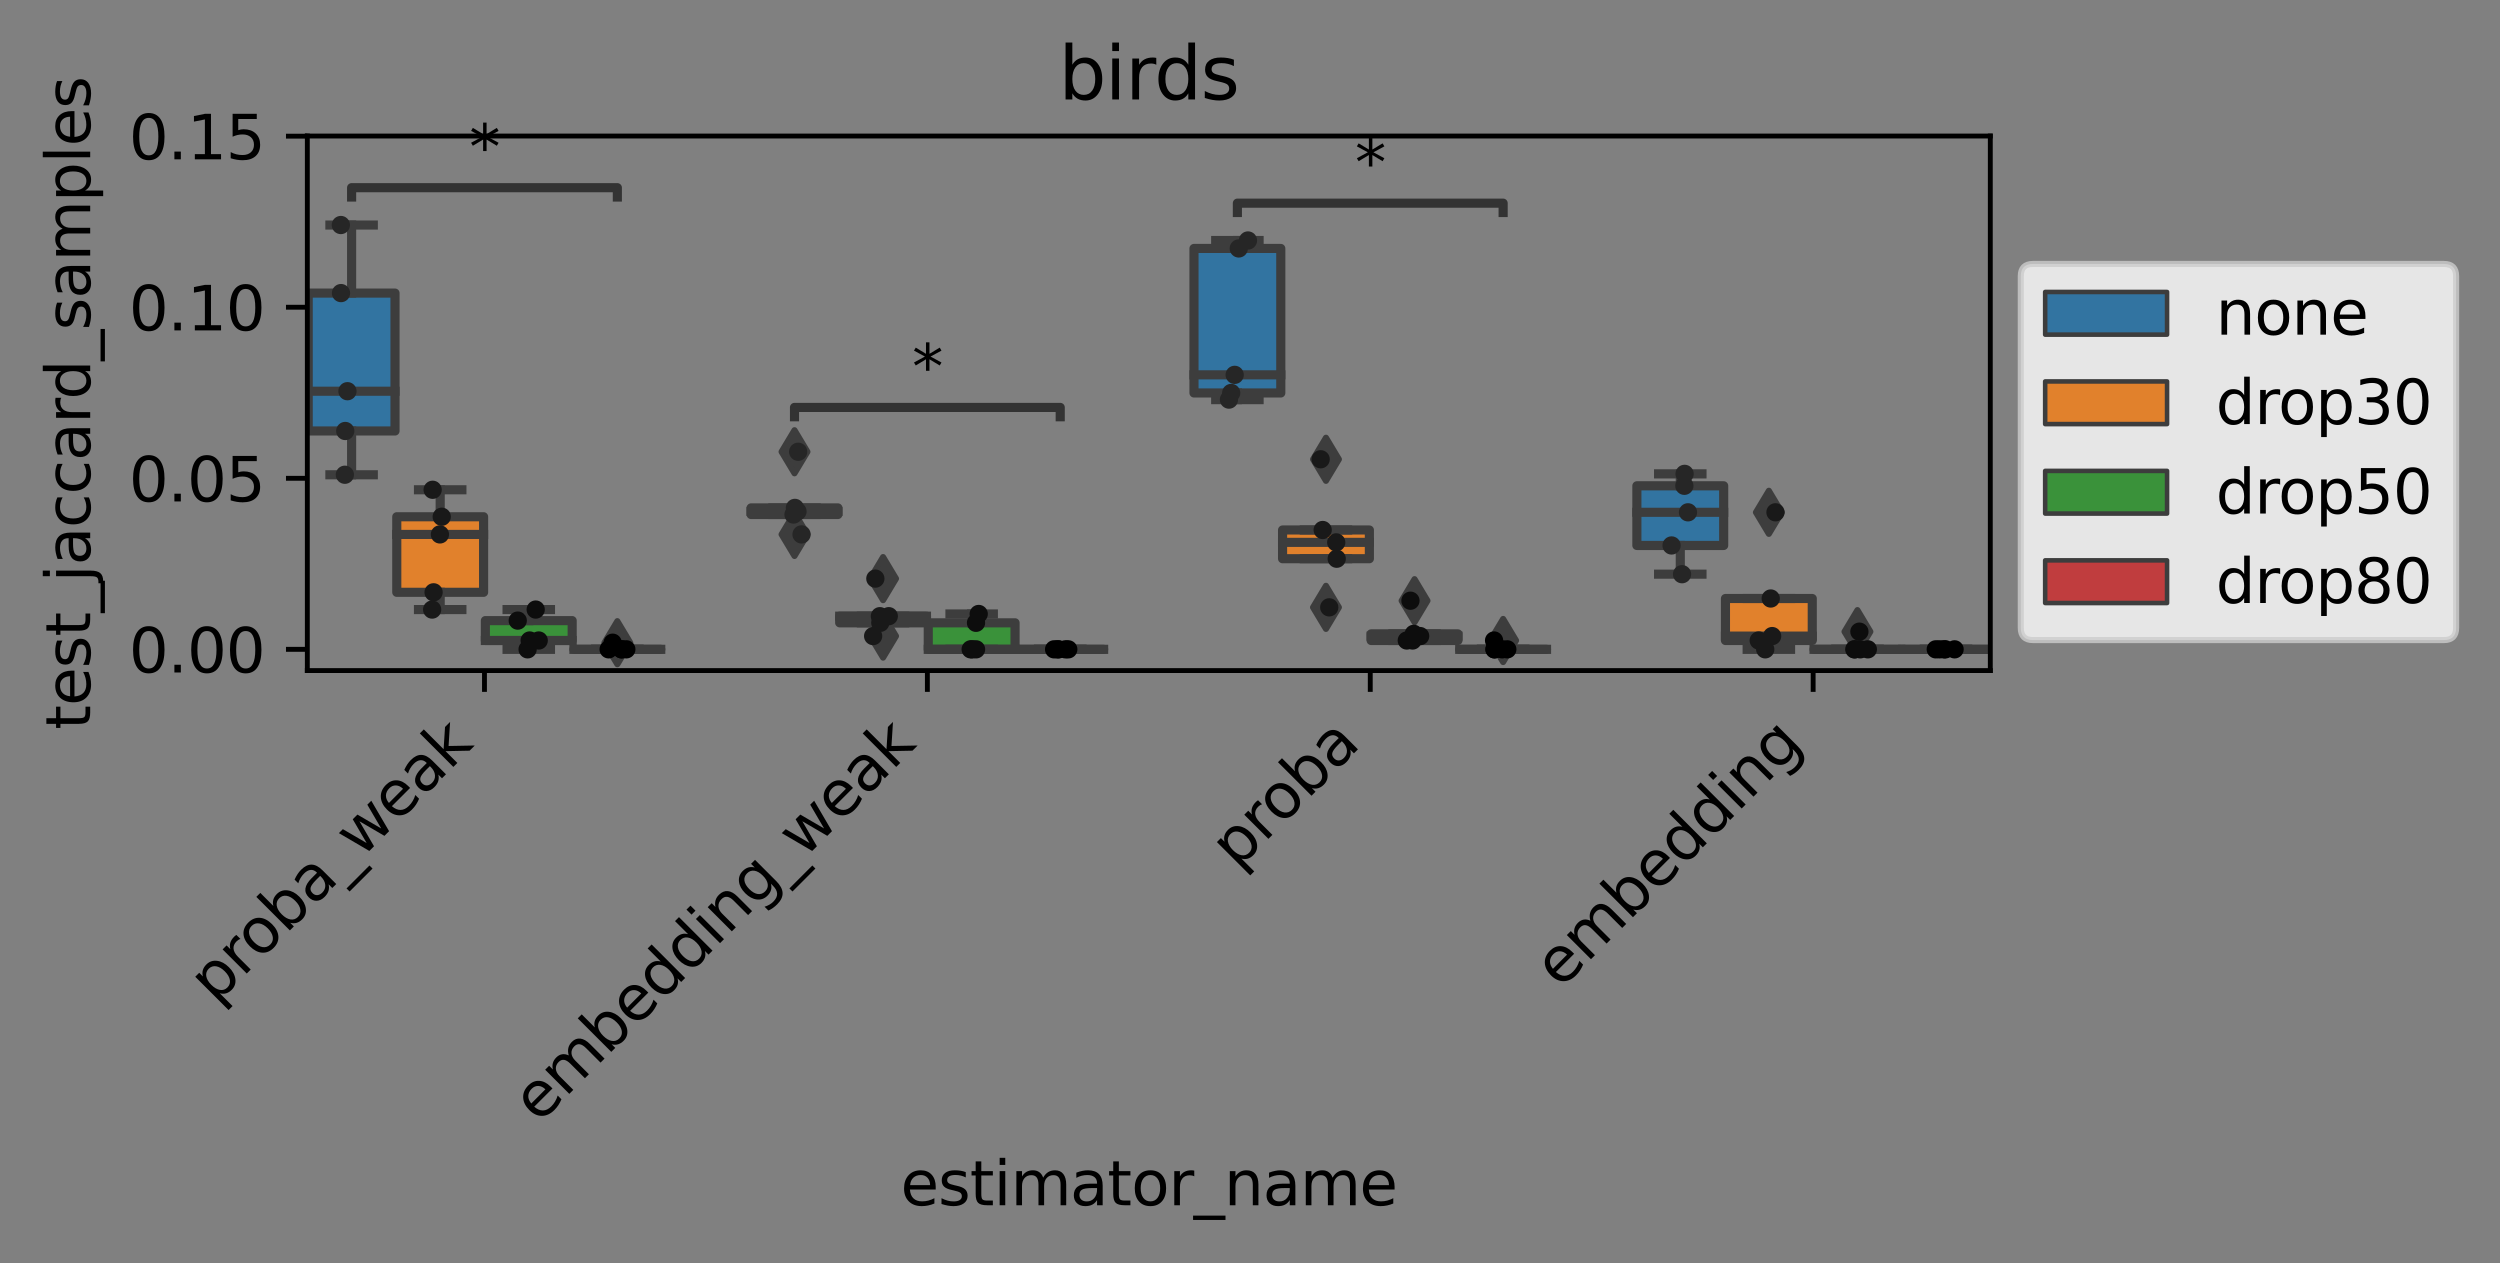 <?xml version="1.0" encoding="utf-8" standalone="no"?>
<!DOCTYPE svg PUBLIC "-//W3C//DTD SVG 1.1//EN"
  "http://www.w3.org/Graphics/SVG/1.1/DTD/svg11.dtd">
<svg xmlns:xlink="http://www.w3.org/1999/xlink" width="410.177pt" height="207.303pt" viewBox="0 0 410.177 207.303" xmlns="http://www.w3.org/2000/svg" version="1.1">
 <rect x="0" y="0" width="410.177" height="207.303" fill="#808080" stroke="none"/>
 <defs>
  <style type="text/css">*{stroke-linejoin: round; stroke-linecap: butt}</style>
 </defs>
 <g id="figure_1">
  <g id="patch_1">
   <path d="M 0 207.303 
L 410.177 207.303 
L 410.177 0 
L 0 0 
L 0 207.303 
z
" style="fill: none"/>
  </g>
  <g id="axes_1">
   <g id="patch_2">
    <path d="M 50.422 110.018 
L 326.551 110.018 
L 326.551 22.318 
L 50.422 22.318 
L 50.422 110.018 
z
" style="fill: none"/>
   </g>
   <g id="patch_3">
    <path d="M 50.567 70.713 
L 64.81 70.713 
L 64.81 48.087 
L 50.567 48.087 
L 50.567 70.713 
z
" clip-path="url(#pb8615bdf28)" style="fill: #3274a1; stroke: #3d3d3d; stroke-width: 1.5; stroke-linejoin: miter"/>
   </g>
   <g id="patch_4">
    <path d="M 65.1 97.182 
L 79.343 97.182 
L 79.343 84.782 
L 65.1 84.782 
L 65.1 97.182 
z
" clip-path="url(#pb8615bdf28)" style="fill: #e1812c; stroke: #3d3d3d; stroke-width: 1.5; stroke-linejoin: miter"/>
   </g>
   <g id="patch_5">
    <path d="M 79.633 105.087 
L 93.876 105.087 
L 93.876 101.823 
L 79.633 101.823 
L 79.633 105.087 
z
" clip-path="url(#pb8615bdf28)" style="fill: #3a923a; stroke: #3d3d3d; stroke-width: 1.5; stroke-linejoin: miter"/>
   </g>
   <g id="patch_6">
    <path d="M 94.166 106.537 
L 108.409 106.537 
L 108.409 106.537 
L 94.166 106.537 
L 94.166 106.537 
z
" clip-path="url(#pb8615bdf28)" style="fill: #c03d3e; stroke: #3d3d3d; stroke-width: 1.5; stroke-linejoin: miter"/>
   </g>
   <g id="patch_7">
    <path d="M 123.233 84.419 
L 137.475 84.419 
L 137.475 83.331 
L 123.233 83.331 
L 123.233 84.419 
z
" clip-path="url(#pb8615bdf28)" style="fill: #3274a1; stroke: #3d3d3d; stroke-width: 1.5; stroke-linejoin: miter"/>
   </g>
   <g id="patch_8">
    <path d="M 137.766 102.186 
L 152.008 102.186 
L 152.008 101.098 
L 137.766 101.098 
L 137.766 102.186 
z
" clip-path="url(#pb8615bdf28)" style="fill: #e1812c; stroke: #3d3d3d; stroke-width: 1.5; stroke-linejoin: miter"/>
   </g>
   <g id="patch_9">
    <path d="M 152.299 106.537 
L 166.541 106.537 
L 166.541 102.186 
L 152.299 102.186 
L 152.299 106.537 
z
" clip-path="url(#pb8615bdf28)" style="fill: #3a923a; stroke: #3d3d3d; stroke-width: 1.5; stroke-linejoin: miter"/>
   </g>
   <g id="patch_10">
    <path d="M 166.832 106.537 
L 181.074 106.537 
L 181.074 106.537 
L 166.832 106.537 
L 166.832 106.537 
z
" clip-path="url(#pb8615bdf28)" style="fill: #c03d3e; stroke: #3d3d3d; stroke-width: 1.5; stroke-linejoin: miter"/>
   </g>
   <g id="patch_11">
    <path d="M 195.898 64.476 
L 210.141 64.476 
L 210.141 40.763 
L 195.898 40.763 
L 195.898 64.476 
z
" clip-path="url(#pb8615bdf28)" style="fill: #3274a1; stroke: #3d3d3d; stroke-width: 1.5; stroke-linejoin: miter"/>
   </g>
   <g id="patch_12">
    <path d="M 210.431 91.671 
L 224.674 91.671 
L 224.674 86.957 
L 210.431 86.957 
L 210.431 91.671 
z
" clip-path="url(#pb8615bdf28)" style="fill: #e1812c; stroke: #3d3d3d; stroke-width: 1.5; stroke-linejoin: miter"/>
   </g>
   <g id="patch_13">
    <path d="M 224.964 105.087 
L 239.207 105.087 
L 239.207 103.999 
L 224.964 103.999 
L 224.964 105.087 
z
" clip-path="url(#pb8615bdf28)" style="fill: #3a923a; stroke: #3d3d3d; stroke-width: 1.5; stroke-linejoin: miter"/>
   </g>
   <g id="patch_14">
    <path d="M 239.497 106.537 
L 253.74 106.537 
L 253.74 106.537 
L 239.497 106.537 
L 239.497 106.537 
z
" clip-path="url(#pb8615bdf28)" style="fill: #c03d3e; stroke: #3d3d3d; stroke-width: 1.5; stroke-linejoin: miter"/>
   </g>
   <g id="patch_15">
    <path d="M 268.564 89.495 
L 282.806 89.495 
L 282.806 79.705 
L 268.564 79.705 
L 268.564 89.495 
z
" clip-path="url(#pb8615bdf28)" style="fill: #3274a1; stroke: #3d3d3d; stroke-width: 1.5; stroke-linejoin: miter"/>
   </g>
   <g id="patch_16">
    <path d="M 283.097 105.087 
L 297.339 105.087 
L 297.339 98.198 
L 283.097 98.198 
L 283.097 105.087 
z
" clip-path="url(#pb8615bdf28)" style="fill: #e1812c; stroke: #3d3d3d; stroke-width: 1.5; stroke-linejoin: miter"/>
   </g>
   <g id="patch_17">
    <path d="M 297.63 106.537 
L 311.872 106.537 
L 311.872 106.537 
L 297.63 106.537 
L 297.63 106.537 
z
" clip-path="url(#pb8615bdf28)" style="fill: #3a923a; stroke: #3d3d3d; stroke-width: 1.5; stroke-linejoin: miter"/>
   </g>
   <g id="patch_18">
    <path d="M 312.163 106.537 
L 326.405 106.537 
L 326.405 106.537 
L 312.163 106.537 
L 312.163 106.537 
z
" clip-path="url(#pb8615bdf28)" style="fill: #c03d3e; stroke: #3d3d3d; stroke-width: 1.5; stroke-linejoin: miter"/>
   </g>
   <g id="patch_19">
    <path d="M 79.488 106.537 
L 79.488 106.537 
L 79.488 106.537 
L 79.488 106.537 
z
" clip-path="url(#pb8615bdf28)" style="fill: #3274a1; stroke: #3d3d3d; stroke-width: 0.75; stroke-linejoin: miter"/>
   </g>
   <g id="patch_20">
    <path d="M 79.488 106.537 
L 79.488 106.537 
L 79.488 106.537 
L 79.488 106.537 
z
" clip-path="url(#pb8615bdf28)" style="fill: #e1812c; stroke: #3d3d3d; stroke-width: 0.75; stroke-linejoin: miter"/>
   </g>
   <g id="patch_21">
    <path d="M 79.488 106.537 
L 79.488 106.537 
L 79.488 106.537 
L 79.488 106.537 
z
" clip-path="url(#pb8615bdf28)" style="fill: #3a923a; stroke: #3d3d3d; stroke-width: 0.75; stroke-linejoin: miter"/>
   </g>
   <g id="patch_22">
    <path d="M 79.488 106.537 
L 79.488 106.537 
L 79.488 106.537 
L 79.488 106.537 
z
" clip-path="url(#pb8615bdf28)" style="fill: #c03d3e; stroke: #3d3d3d; stroke-width: 0.75; stroke-linejoin: miter"/>
   </g>
   <g id="matplotlib.axis_1">
    <g id="xtick_1">
     <g id="line2d_1">
      <defs>
       <path id="m00f3df1791" d="M 0 0 
L 0 3.5 
" style="stroke: #000000; stroke-width: 0.8"/>
      </defs>
      <g>
       <use xlink:href="#m00f3df1791" x="79.488" y="110.018" style="stroke: #000000; stroke-width: 0.8"/>
      </g>
     </g>
     <g id="text_1">
      <!-- proba_weak -->
      <g transform="translate(35.338 164.874) rotate(-45) scale(0.1 -0.1)">
       <defs>
        <path id="DejaVuSans-70" d="M 1159 525 
L 1159 -1331 
L 581 -1331 
L 581 3500 
L 1159 3500 
L 1159 2969 
Q 1341 3281 1617 3432 
Q 1894 3584 2278 3584 
Q 2916 3584 3314 3078 
Q 3713 2572 3713 1747 
Q 3713 922 3314 415 
Q 2916 -91 2278 -91 
Q 1894 -91 1617 61 
Q 1341 213 1159 525 
z
M 3116 1747 
Q 3116 2381 2855 2742 
Q 2594 3103 2138 3103 
Q 1681 3103 1420 2742 
Q 1159 2381 1159 1747 
Q 1159 1113 1420 752 
Q 1681 391 2138 391 
Q 2594 391 2855 752 
Q 3116 1113 3116 1747 
z
" transform="scale(0.016)"/>
        <path id="DejaVuSans-72" d="M 2631 2963 
Q 2534 3019 2420 3045 
Q 2306 3072 2169 3072 
Q 1681 3072 1420 2755 
Q 1159 2438 1159 1844 
L 1159 0 
L 581 0 
L 581 3500 
L 1159 3500 
L 1159 2956 
Q 1341 3275 1631 3429 
Q 1922 3584 2338 3584 
Q 2397 3584 2469 3576 
Q 2541 3569 2628 3553 
L 2631 2963 
z
" transform="scale(0.016)"/>
        <path id="DejaVuSans-6f" d="M 1959 3097 
Q 1497 3097 1228 2736 
Q 959 2375 959 1747 
Q 959 1119 1226 758 
Q 1494 397 1959 397 
Q 2419 397 2687 759 
Q 2956 1122 2956 1747 
Q 2956 2369 2687 2733 
Q 2419 3097 1959 3097 
z
M 1959 3584 
Q 2709 3584 3137 3096 
Q 3566 2609 3566 1747 
Q 3566 888 3137 398 
Q 2709 -91 1959 -91 
Q 1206 -91 779 398 
Q 353 888 353 1747 
Q 353 2609 779 3096 
Q 1206 3584 1959 3584 
z
" transform="scale(0.016)"/>
        <path id="DejaVuSans-62" d="M 3116 1747 
Q 3116 2381 2855 2742 
Q 2594 3103 2138 3103 
Q 1681 3103 1420 2742 
Q 1159 2381 1159 1747 
Q 1159 1113 1420 752 
Q 1681 391 2138 391 
Q 2594 391 2855 752 
Q 3116 1113 3116 1747 
z
M 1159 2969 
Q 1341 3281 1617 3432 
Q 1894 3584 2278 3584 
Q 2916 3584 3314 3078 
Q 3713 2572 3713 1747 
Q 3713 922 3314 415 
Q 2916 -91 2278 -91 
Q 1894 -91 1617 61 
Q 1341 213 1159 525 
L 1159 0 
L 581 0 
L 581 4863 
L 1159 4863 
L 1159 2969 
z
" transform="scale(0.016)"/>
        <path id="DejaVuSans-61" d="M 2194 1759 
Q 1497 1759 1228 1600 
Q 959 1441 959 1056 
Q 959 750 1161 570 
Q 1363 391 1709 391 
Q 2188 391 2477 730 
Q 2766 1069 2766 1631 
L 2766 1759 
L 2194 1759 
z
M 3341 1997 
L 3341 0 
L 2766 0 
L 2766 531 
Q 2569 213 2275 61 
Q 1981 -91 1556 -91 
Q 1019 -91 701 211 
Q 384 513 384 1019 
Q 384 1609 779 1909 
Q 1175 2209 1959 2209 
L 2766 2209 
L 2766 2266 
Q 2766 2663 2505 2880 
Q 2244 3097 1772 3097 
Q 1472 3097 1187 3025 
Q 903 2953 641 2809 
L 641 3341 
Q 956 3463 1253 3523 
Q 1550 3584 1831 3584 
Q 2591 3584 2966 3190 
Q 3341 2797 3341 1997 
z
" transform="scale(0.016)"/>
        <path id="DejaVuSans-5f" d="M 3263 -1063 
L 3263 -1509 
L -63 -1509 
L -63 -1063 
L 3263 -1063 
z
" transform="scale(0.016)"/>
        <path id="DejaVuSans-77" d="M 269 3500 
L 844 3500 
L 1563 769 
L 2278 3500 
L 2956 3500 
L 3675 769 
L 4391 3500 
L 4966 3500 
L 4050 0 
L 3372 0 
L 2619 2869 
L 1863 0 
L 1184 0 
L 269 3500 
z
" transform="scale(0.016)"/>
        <path id="DejaVuSans-65" d="M 3597 1894 
L 3597 1613 
L 953 1613 
Q 991 1019 1311 708 
Q 1631 397 2203 397 
Q 2534 397 2845 478 
Q 3156 559 3463 722 
L 3463 178 
Q 3153 47 2828 -22 
Q 2503 -91 2169 -91 
Q 1331 -91 842 396 
Q 353 884 353 1716 
Q 353 2575 817 3079 
Q 1281 3584 2069 3584 
Q 2775 3584 3186 3129 
Q 3597 2675 3597 1894 
z
M 3022 2063 
Q 3016 2534 2758 2815 
Q 2500 3097 2075 3097 
Q 1594 3097 1305 2825 
Q 1016 2553 972 2059 
L 3022 2063 
z
" transform="scale(0.016)"/>
        <path id="DejaVuSans-6b" d="M 581 4863 
L 1159 4863 
L 1159 1991 
L 2875 3500 
L 3609 3500 
L 1753 1863 
L 3688 0 
L 2938 0 
L 1159 1709 
L 1159 0 
L 581 0 
L 581 4863 
z
" transform="scale(0.016)"/>
       </defs>
       <use xlink:href="#DejaVuSans-70"/>
       <use xlink:href="#DejaVuSans-72" x="63.477"/>
       <use xlink:href="#DejaVuSans-6f" x="102.34"/>
       <use xlink:href="#DejaVuSans-62" x="163.521"/>
       <use xlink:href="#DejaVuSans-61" x="226.998"/>
       <use xlink:href="#DejaVuSans-5f" x="288.277"/>
       <use xlink:href="#DejaVuSans-77" x="338.277"/>
       <use xlink:href="#DejaVuSans-65" x="420.064"/>
       <use xlink:href="#DejaVuSans-61" x="481.588"/>
       <use xlink:href="#DejaVuSans-6b" x="542.867"/>
      </g>
     </g>
    </g>
    <g id="xtick_2">
     <g id="line2d_2">
      <g>
       <use xlink:href="#m00f3df1791" x="152.154" y="110.018" style="stroke: #000000; stroke-width: 0.8"/>
      </g>
     </g>
     <g id="text_2">
      <!-- embedding_weak -->
      <g transform="translate(88.398 184.479) rotate(-45) scale(0.1 -0.1)">
       <defs>
        <path id="DejaVuSans-6d" d="M 3328 2828 
Q 3544 3216 3844 3400 
Q 4144 3584 4550 3584 
Q 5097 3584 5394 3201 
Q 5691 2819 5691 2113 
L 5691 0 
L 5113 0 
L 5113 2094 
Q 5113 2597 4934 2840 
Q 4756 3084 4391 3084 
Q 3944 3084 3684 2787 
Q 3425 2491 3425 1978 
L 3425 0 
L 2847 0 
L 2847 2094 
Q 2847 2600 2669 2842 
Q 2491 3084 2119 3084 
Q 1678 3084 1418 2786 
Q 1159 2488 1159 1978 
L 1159 0 
L 581 0 
L 581 3500 
L 1159 3500 
L 1159 2956 
Q 1356 3278 1631 3431 
Q 1906 3584 2284 3584 
Q 2666 3584 2933 3390 
Q 3200 3197 3328 2828 
z
" transform="scale(0.016)"/>
        <path id="DejaVuSans-64" d="M 2906 2969 
L 2906 4863 
L 3481 4863 
L 3481 0 
L 2906 0 
L 2906 525 
Q 2725 213 2448 61 
Q 2172 -91 1784 -91 
Q 1150 -91 751 415 
Q 353 922 353 1747 
Q 353 2572 751 3078 
Q 1150 3584 1784 3584 
Q 2172 3584 2448 3432 
Q 2725 3281 2906 2969 
z
M 947 1747 
Q 947 1113 1208 752 
Q 1469 391 1925 391 
Q 2381 391 2643 752 
Q 2906 1113 2906 1747 
Q 2906 2381 2643 2742 
Q 2381 3103 1925 3103 
Q 1469 3103 1208 2742 
Q 947 2381 947 1747 
z
" transform="scale(0.016)"/>
        <path id="DejaVuSans-69" d="M 603 3500 
L 1178 3500 
L 1178 0 
L 603 0 
L 603 3500 
z
M 603 4863 
L 1178 4863 
L 1178 4134 
L 603 4134 
L 603 4863 
z
" transform="scale(0.016)"/>
        <path id="DejaVuSans-6e" d="M 3513 2113 
L 3513 0 
L 2938 0 
L 2938 2094 
Q 2938 2591 2744 2837 
Q 2550 3084 2163 3084 
Q 1697 3084 1428 2787 
Q 1159 2491 1159 1978 
L 1159 0 
L 581 0 
L 581 3500 
L 1159 3500 
L 1159 2956 
Q 1366 3272 1645 3428 
Q 1925 3584 2291 3584 
Q 2894 3584 3203 3211 
Q 3513 2838 3513 2113 
z
" transform="scale(0.016)"/>
        <path id="DejaVuSans-67" d="M 2906 1791 
Q 2906 2416 2648 2759 
Q 2391 3103 1925 3103 
Q 1463 3103 1205 2759 
Q 947 2416 947 1791 
Q 947 1169 1205 825 
Q 1463 481 1925 481 
Q 2391 481 2648 825 
Q 2906 1169 2906 1791 
z
M 3481 434 
Q 3481 -459 3084 -895 
Q 2688 -1331 1869 -1331 
Q 1566 -1331 1297 -1286 
Q 1028 -1241 775 -1147 
L 775 -588 
Q 1028 -725 1275 -790 
Q 1522 -856 1778 -856 
Q 2344 -856 2625 -561 
Q 2906 -266 2906 331 
L 2906 616 
Q 2728 306 2450 153 
Q 2172 0 1784 0 
Q 1141 0 747 490 
Q 353 981 353 1791 
Q 353 2603 747 3093 
Q 1141 3584 1784 3584 
Q 2172 3584 2450 3431 
Q 2728 3278 2906 2969 
L 2906 3500 
L 3481 3500 
L 3481 434 
z
" transform="scale(0.016)"/>
       </defs>
       <use xlink:href="#DejaVuSans-65"/>
       <use xlink:href="#DejaVuSans-6d" x="61.523"/>
       <use xlink:href="#DejaVuSans-62" x="158.936"/>
       <use xlink:href="#DejaVuSans-65" x="222.412"/>
       <use xlink:href="#DejaVuSans-64" x="283.936"/>
       <use xlink:href="#DejaVuSans-64" x="347.412"/>
       <use xlink:href="#DejaVuSans-69" x="410.889"/>
       <use xlink:href="#DejaVuSans-6e" x="438.672"/>
       <use xlink:href="#DejaVuSans-67" x="502.051"/>
       <use xlink:href="#DejaVuSans-5f" x="565.527"/>
       <use xlink:href="#DejaVuSans-77" x="615.527"/>
       <use xlink:href="#DejaVuSans-65" x="697.314"/>
       <use xlink:href="#DejaVuSans-61" x="758.838"/>
       <use xlink:href="#DejaVuSans-6b" x="820.117"/>
      </g>
     </g>
    </g>
    <g id="xtick_3">
     <g id="line2d_3">
      <g>
       <use xlink:href="#m00f3df1791" x="224.819" y="110.018" style="stroke: #000000; stroke-width: 0.8"/>
      </g>
     </g>
     <g id="text_3">
      <!-- proba -->
      <g transform="translate(202.963 142.777) rotate(-45) scale(0.1 -0.1)">
       <use xlink:href="#DejaVuSans-70"/>
       <use xlink:href="#DejaVuSans-72" x="63.477"/>
       <use xlink:href="#DejaVuSans-6f" x="102.34"/>
       <use xlink:href="#DejaVuSans-62" x="163.521"/>
       <use xlink:href="#DejaVuSans-61" x="226.998"/>
      </g>
     </g>
    </g>
    <g id="xtick_4">
     <g id="line2d_4">
      <g>
       <use xlink:href="#m00f3df1791" x="297.484" y="110.018" style="stroke: #000000; stroke-width: 0.8"/>
      </g>
     </g>
     <g id="text_4">
      <!-- embedding -->
      <g transform="translate(256.023 162.382) rotate(-45) scale(0.1 -0.1)">
       <use xlink:href="#DejaVuSans-65"/>
       <use xlink:href="#DejaVuSans-6d" x="61.523"/>
       <use xlink:href="#DejaVuSans-62" x="158.936"/>
       <use xlink:href="#DejaVuSans-65" x="222.412"/>
       <use xlink:href="#DejaVuSans-64" x="283.936"/>
       <use xlink:href="#DejaVuSans-64" x="347.412"/>
       <use xlink:href="#DejaVuSans-69" x="410.889"/>
       <use xlink:href="#DejaVuSans-6e" x="438.672"/>
       <use xlink:href="#DejaVuSans-67" x="502.051"/>
      </g>
     </g>
    </g>
    <g id="text_5">
     <!-- estimator_name -->
     <g transform="translate(147.767 197.745) scale(0.1 -0.1)">
      <defs>
       <path id="DejaVuSans-73" d="M 2834 3397 
L 2834 2853 
Q 2591 2978 2328 3040 
Q 2066 3103 1784 3103 
Q 1356 3103 1142 2972 
Q 928 2841 928 2578 
Q 928 2378 1081 2264 
Q 1234 2150 1697 2047 
L 1894 2003 
Q 2506 1872 2764 1633 
Q 3022 1394 3022 966 
Q 3022 478 2636 193 
Q 2250 -91 1575 -91 
Q 1294 -91 989 -36 
Q 684 19 347 128 
L 347 722 
Q 666 556 975 473 
Q 1284 391 1588 391 
Q 1994 391 2212 530 
Q 2431 669 2431 922 
Q 2431 1156 2273 1281 
Q 2116 1406 1581 1522 
L 1381 1569 
Q 847 1681 609 1914 
Q 372 2147 372 2553 
Q 372 3047 722 3315 
Q 1072 3584 1716 3584 
Q 2034 3584 2315 3537 
Q 2597 3491 2834 3397 
z
" transform="scale(0.016)"/>
       <path id="DejaVuSans-74" d="M 1172 4494 
L 1172 3500 
L 2356 3500 
L 2356 3053 
L 1172 3053 
L 1172 1153 
Q 1172 725 1289 603 
Q 1406 481 1766 481 
L 2356 481 
L 2356 0 
L 1766 0 
Q 1100 0 847 248 
Q 594 497 594 1153 
L 594 3053 
L 172 3053 
L 172 3500 
L 594 3500 
L 594 4494 
L 1172 4494 
z
" transform="scale(0.016)"/>
      </defs>
      <use xlink:href="#DejaVuSans-65"/>
      <use xlink:href="#DejaVuSans-73" x="61.523"/>
      <use xlink:href="#DejaVuSans-74" x="113.623"/>
      <use xlink:href="#DejaVuSans-69" x="152.832"/>
      <use xlink:href="#DejaVuSans-6d" x="180.615"/>
      <use xlink:href="#DejaVuSans-61" x="278.027"/>
      <use xlink:href="#DejaVuSans-74" x="339.307"/>
      <use xlink:href="#DejaVuSans-6f" x="378.516"/>
      <use xlink:href="#DejaVuSans-72" x="439.697"/>
      <use xlink:href="#DejaVuSans-5f" x="480.811"/>
      <use xlink:href="#DejaVuSans-6e" x="530.811"/>
      <use xlink:href="#DejaVuSans-61" x="594.189"/>
      <use xlink:href="#DejaVuSans-6d" x="655.469"/>
      <use xlink:href="#DejaVuSans-65" x="752.881"/>
     </g>
    </g>
   </g>
   <g id="matplotlib.axis_2">
    <g id="ytick_1">
     <g id="line2d_5">
      <defs>
       <path id="m7d7ffa3d99" d="M 0 0 
L -3.5 0 
" style="stroke: #000000; stroke-width: 0.8"/>
      </defs>
      <g>
       <use xlink:href="#m7d7ffa3d99" x="50.422" y="106.537" style="stroke: #000000; stroke-width: 0.8"/>
      </g>
     </g>
     <g id="text_6">
      <!-- 0.00 -->
      <g transform="translate(21.156 110.336) scale(0.1 -0.1)">
       <defs>
        <path id="DejaVuSans-30" d="M 2034 4250 
Q 1547 4250 1301 3770 
Q 1056 3291 1056 2328 
Q 1056 1369 1301 889 
Q 1547 409 2034 409 
Q 2525 409 2770 889 
Q 3016 1369 3016 2328 
Q 3016 3291 2770 3770 
Q 2525 4250 2034 4250 
z
M 2034 4750 
Q 2819 4750 3233 4129 
Q 3647 3509 3647 2328 
Q 3647 1150 3233 529 
Q 2819 -91 2034 -91 
Q 1250 -91 836 529 
Q 422 1150 422 2328 
Q 422 3509 836 4129 
Q 1250 4750 2034 4750 
z
" transform="scale(0.016)"/>
        <path id="DejaVuSans-2e" d="M 684 794 
L 1344 794 
L 1344 0 
L 684 0 
L 684 794 
z
" transform="scale(0.016)"/>
       </defs>
       <use xlink:href="#DejaVuSans-30"/>
       <use xlink:href="#DejaVuSans-2e" x="63.623"/>
       <use xlink:href="#DejaVuSans-30" x="95.41"/>
       <use xlink:href="#DejaVuSans-30" x="159.033"/>
      </g>
     </g>
    </g>
    <g id="ytick_2">
     <g id="line2d_6">
      <g>
       <use xlink:href="#m7d7ffa3d99" x="50.422" y="78.472" style="stroke: #000000; stroke-width: 0.8"/>
      </g>
     </g>
     <g id="text_7">
      <!-- 0.05 -->
      <g transform="translate(21.156 82.272) scale(0.1 -0.1)">
       <defs>
        <path id="DejaVuSans-35" d="M 691 4666 
L 3169 4666 
L 3169 4134 
L 1269 4134 
L 1269 2991 
Q 1406 3038 1543 3061 
Q 1681 3084 1819 3084 
Q 2600 3084 3056 2656 
Q 3513 2228 3513 1497 
Q 3513 744 3044 326 
Q 2575 -91 1722 -91 
Q 1428 -91 1123 -41 
Q 819 9 494 109 
L 494 744 
Q 775 591 1075 516 
Q 1375 441 1709 441 
Q 2250 441 2565 725 
Q 2881 1009 2881 1497 
Q 2881 1984 2565 2268 
Q 2250 2553 1709 2553 
Q 1456 2553 1204 2497 
Q 953 2441 691 2322 
L 691 4666 
z
" transform="scale(0.016)"/>
       </defs>
       <use xlink:href="#DejaVuSans-30"/>
       <use xlink:href="#DejaVuSans-2e" x="63.623"/>
       <use xlink:href="#DejaVuSans-30" x="95.41"/>
       <use xlink:href="#DejaVuSans-35" x="159.033"/>
      </g>
     </g>
    </g>
    <g id="ytick_3">
     <g id="line2d_7">
      <g>
       <use xlink:href="#m7d7ffa3d99" x="50.422" y="50.408" style="stroke: #000000; stroke-width: 0.8"/>
      </g>
     </g>
     <g id="text_8">
      <!-- 0.10 -->
      <g transform="translate(21.156 54.207) scale(0.1 -0.1)">
       <defs>
        <path id="DejaVuSans-31" d="M 794 531 
L 1825 531 
L 1825 4091 
L 703 3866 
L 703 4441 
L 1819 4666 
L 2450 4666 
L 2450 531 
L 3481 531 
L 3481 0 
L 794 0 
L 794 531 
z
" transform="scale(0.016)"/>
       </defs>
       <use xlink:href="#DejaVuSans-30"/>
       <use xlink:href="#DejaVuSans-2e" x="63.623"/>
       <use xlink:href="#DejaVuSans-31" x="95.41"/>
       <use xlink:href="#DejaVuSans-30" x="159.033"/>
      </g>
     </g>
    </g>
    <g id="ytick_4">
     <g id="line2d_8">
      <g>
       <use xlink:href="#m7d7ffa3d99" x="50.422" y="22.343" style="stroke: #000000; stroke-width: 0.8"/>
      </g>
     </g>
     <g id="text_9">
      <!-- 0.15 -->
      <g transform="translate(21.156 26.142) scale(0.1 -0.1)">
       <use xlink:href="#DejaVuSans-30"/>
       <use xlink:href="#DejaVuSans-2e" x="63.623"/>
       <use xlink:href="#DejaVuSans-31" x="95.41"/>
       <use xlink:href="#DejaVuSans-35" x="159.033"/>
      </g>
     </g>
    </g>
    <g id="text_10">
     <!-- test_jaccard_samples -->
     <g transform="translate(14.798 119.711) rotate(-90) scale(0.1 -0.1)">
      <defs>
       <path id="DejaVuSans-6a" d="M 603 3500 
L 1178 3500 
L 1178 -63 
Q 1178 -731 923 -1031 
Q 669 -1331 103 -1331 
L -116 -1331 
L -116 -844 
L 38 -844 
Q 366 -844 484 -692 
Q 603 -541 603 -63 
L 603 3500 
z
M 603 4863 
L 1178 4863 
L 1178 4134 
L 603 4134 
L 603 4863 
z
" transform="scale(0.016)"/>
       <path id="DejaVuSans-63" d="M 3122 3366 
L 3122 2828 
Q 2878 2963 2633 3030 
Q 2388 3097 2138 3097 
Q 1578 3097 1268 2742 
Q 959 2388 959 1747 
Q 959 1106 1268 751 
Q 1578 397 2138 397 
Q 2388 397 2633 464 
Q 2878 531 3122 666 
L 3122 134 
Q 2881 22 2623 -34 
Q 2366 -91 2075 -91 
Q 1284 -91 818 406 
Q 353 903 353 1747 
Q 353 2603 823 3093 
Q 1294 3584 2113 3584 
Q 2378 3584 2631 3529 
Q 2884 3475 3122 3366 
z
" transform="scale(0.016)"/>
       <path id="DejaVuSans-6c" d="M 603 4863 
L 1178 4863 
L 1178 0 
L 603 0 
L 603 4863 
z
" transform="scale(0.016)"/>
      </defs>
      <use xlink:href="#DejaVuSans-74"/>
      <use xlink:href="#DejaVuSans-65" x="39.209"/>
      <use xlink:href="#DejaVuSans-73" x="100.732"/>
      <use xlink:href="#DejaVuSans-74" x="152.832"/>
      <use xlink:href="#DejaVuSans-5f" x="192.041"/>
      <use xlink:href="#DejaVuSans-6a" x="242.041"/>
      <use xlink:href="#DejaVuSans-61" x="269.824"/>
      <use xlink:href="#DejaVuSans-63" x="331.104"/>
      <use xlink:href="#DejaVuSans-63" x="386.084"/>
      <use xlink:href="#DejaVuSans-61" x="441.064"/>
      <use xlink:href="#DejaVuSans-72" x="502.344"/>
      <use xlink:href="#DejaVuSans-64" x="541.707"/>
      <use xlink:href="#DejaVuSans-5f" x="605.184"/>
      <use xlink:href="#DejaVuSans-73" x="655.184"/>
      <use xlink:href="#DejaVuSans-61" x="707.283"/>
      <use xlink:href="#DejaVuSans-6d" x="768.562"/>
      <use xlink:href="#DejaVuSans-70" x="865.975"/>
      <use xlink:href="#DejaVuSans-6c" x="929.451"/>
      <use xlink:href="#DejaVuSans-65" x="957.234"/>
      <use xlink:href="#DejaVuSans-73" x="1018.758"/>
     </g>
    </g>
   </g>
   <g id="line2d_9">
    <path d="M 57.688 70.713 
L 57.688 77.892 
" clip-path="url(#pb8615bdf28)" style="fill: none; stroke: #3d3d3d; stroke-width: 1.5; stroke-linecap: square"/>
   </g>
   <g id="line2d_10">
    <path d="M 57.688 48.087 
L 57.688 36.919 
" clip-path="url(#pb8615bdf28)" style="fill: none; stroke: #3d3d3d; stroke-width: 1.5; stroke-linecap: square"/>
   </g>
   <g id="line2d_11">
    <path d="M 54.128 77.892 
L 61.249 77.892 
" clip-path="url(#pb8615bdf28)" style="fill: none; stroke: #3d3d3d; stroke-width: 1.5; stroke-linecap: square"/>
   </g>
   <g id="line2d_12">
    <path d="M 54.128 36.919 
L 61.249 36.919 
" clip-path="url(#pb8615bdf28)" style="fill: none; stroke: #3d3d3d; stroke-width: 1.5; stroke-linecap: square"/>
   </g>
   <g id="line2d_13"/>
   <g id="line2d_14">
    <path d="M 72.222 97.182 
L 72.222 100.011 
" clip-path="url(#pb8615bdf28)" style="fill: none; stroke: #3d3d3d; stroke-width: 1.5; stroke-linecap: square"/>
   </g>
   <g id="line2d_15">
    <path d="M 72.222 84.782 
L 72.222 80.358 
" clip-path="url(#pb8615bdf28)" style="fill: none; stroke: #3d3d3d; stroke-width: 1.5; stroke-linecap: square"/>
   </g>
   <g id="line2d_16">
    <path d="M 68.661 100.011 
L 75.782 100.011 
" clip-path="url(#pb8615bdf28)" style="fill: none; stroke: #3d3d3d; stroke-width: 1.5; stroke-linecap: square"/>
   </g>
   <g id="line2d_17">
    <path d="M 68.661 80.358 
L 75.782 80.358 
" clip-path="url(#pb8615bdf28)" style="fill: none; stroke: #3d3d3d; stroke-width: 1.5; stroke-linecap: square"/>
   </g>
   <g id="line2d_18"/>
   <g id="line2d_19">
    <path d="M 86.755 105.087 
L 86.755 106.537 
" clip-path="url(#pb8615bdf28)" style="fill: none; stroke: #3d3d3d; stroke-width: 1.5; stroke-linecap: square"/>
   </g>
   <g id="line2d_20">
    <path d="M 86.755 101.823 
L 86.755 100.011 
" clip-path="url(#pb8615bdf28)" style="fill: none; stroke: #3d3d3d; stroke-width: 1.5; stroke-linecap: square"/>
   </g>
   <g id="line2d_21">
    <path d="M 83.194 106.537 
L 90.315 106.537 
" clip-path="url(#pb8615bdf28)" style="fill: none; stroke: #3d3d3d; stroke-width: 1.5; stroke-linecap: square"/>
   </g>
   <g id="line2d_22">
    <path d="M 83.194 100.011 
L 90.315 100.011 
" clip-path="url(#pb8615bdf28)" style="fill: none; stroke: #3d3d3d; stroke-width: 1.5; stroke-linecap: square"/>
   </g>
   <g id="line2d_23"/>
   <g id="line2d_24">
    <path d="M 101.288 106.537 
L 101.288 106.537 
" clip-path="url(#pb8615bdf28)" style="fill: none; stroke: #3d3d3d; stroke-width: 1.5; stroke-linecap: square"/>
   </g>
   <g id="line2d_25">
    <path d="M 101.288 106.537 
L 101.288 106.537 
" clip-path="url(#pb8615bdf28)" style="fill: none; stroke: #3d3d3d; stroke-width: 1.5; stroke-linecap: square"/>
   </g>
   <g id="line2d_26">
    <path d="M 97.727 106.537 
L 104.848 106.537 
" clip-path="url(#pb8615bdf28)" style="fill: none; stroke: #3d3d3d; stroke-width: 1.5; stroke-linecap: square"/>
   </g>
   <g id="line2d_27">
    <path d="M 97.727 106.537 
L 104.848 106.537 
" clip-path="url(#pb8615bdf28)" style="fill: none; stroke: #3d3d3d; stroke-width: 1.5; stroke-linecap: square"/>
   </g>
   <g id="line2d_28">
    <defs>
     <path id="m98fbbb5713" d="M -0 3.536 
L 2.121 0 
L -0 -3.536 
L -2.121 -0 
z
" style="stroke: #3d3d3d; stroke-linejoin: miter"/>
    </defs>
    <g clip-path="url(#pb8615bdf28)">
     <use xlink:href="#m98fbbb5713" x="101.288" y="105.449" style="fill: #3d3d3d; stroke: #3d3d3d; stroke-linejoin: miter"/>
    </g>
   </g>
   <g id="line2d_29">
    <path d="M 130.354 84.419 
L 130.354 84.419 
" clip-path="url(#pb8615bdf28)" style="fill: none; stroke: #3d3d3d; stroke-width: 1.5; stroke-linecap: square"/>
   </g>
   <g id="line2d_30">
    <path d="M 130.354 83.331 
L 130.354 83.331 
" clip-path="url(#pb8615bdf28)" style="fill: none; stroke: #3d3d3d; stroke-width: 1.5; stroke-linecap: square"/>
   </g>
   <g id="line2d_31">
    <path d="M 126.793 84.419 
L 133.914 84.419 
" clip-path="url(#pb8615bdf28)" style="fill: none; stroke: #3d3d3d; stroke-width: 1.5; stroke-linecap: square"/>
   </g>
   <g id="line2d_32">
    <path d="M 126.793 83.331 
L 133.914 83.331 
" clip-path="url(#pb8615bdf28)" style="fill: none; stroke: #3d3d3d; stroke-width: 1.5; stroke-linecap: square"/>
   </g>
   <g id="line2d_33">
    <g clip-path="url(#pb8615bdf28)">
     <use xlink:href="#m98fbbb5713" x="130.354" y="87.682" style="fill: #3d3d3d; stroke: #3d3d3d; stroke-linejoin: miter"/>
     <use xlink:href="#m98fbbb5713" x="130.354" y="74.121" style="fill: #3d3d3d; stroke: #3d3d3d; stroke-linejoin: miter"/>
    </g>
   </g>
   <g id="line2d_34">
    <path d="M 144.887 102.186 
L 144.887 102.186 
" clip-path="url(#pb8615bdf28)" style="fill: none; stroke: #3d3d3d; stroke-width: 1.5; stroke-linecap: square"/>
   </g>
   <g id="line2d_35">
    <path d="M 144.887 101.098 
L 144.887 101.098 
" clip-path="url(#pb8615bdf28)" style="fill: none; stroke: #3d3d3d; stroke-width: 1.5; stroke-linecap: square"/>
   </g>
   <g id="line2d_36">
    <path d="M 141.326 102.186 
L 148.448 102.186 
" clip-path="url(#pb8615bdf28)" style="fill: none; stroke: #3d3d3d; stroke-width: 1.5; stroke-linecap: square"/>
   </g>
   <g id="line2d_37">
    <path d="M 141.326 101.098 
L 148.448 101.098 
" clip-path="url(#pb8615bdf28)" style="fill: none; stroke: #3d3d3d; stroke-width: 1.5; stroke-linecap: square"/>
   </g>
   <g id="line2d_38">
    <g clip-path="url(#pb8615bdf28)">
     <use xlink:href="#m98fbbb5713" x="144.887" y="104.362" style="fill: #3d3d3d; stroke: #3d3d3d; stroke-linejoin: miter"/>
     <use xlink:href="#m98fbbb5713" x="144.887" y="94.934" style="fill: #3d3d3d; stroke: #3d3d3d; stroke-linejoin: miter"/>
    </g>
   </g>
   <g id="line2d_39">
    <path d="M 159.42 106.537 
L 159.42 106.537 
" clip-path="url(#pb8615bdf28)" style="fill: none; stroke: #3d3d3d; stroke-width: 1.5; stroke-linecap: square"/>
   </g>
   <g id="line2d_40">
    <path d="M 159.42 102.186 
L 159.42 100.736 
" clip-path="url(#pb8615bdf28)" style="fill: none; stroke: #3d3d3d; stroke-width: 1.5; stroke-linecap: square"/>
   </g>
   <g id="line2d_41">
    <path d="M 155.859 106.537 
L 162.981 106.537 
" clip-path="url(#pb8615bdf28)" style="fill: none; stroke: #3d3d3d; stroke-width: 1.5; stroke-linecap: square"/>
   </g>
   <g id="line2d_42">
    <path d="M 155.859 100.736 
L 162.981 100.736 
" clip-path="url(#pb8615bdf28)" style="fill: none; stroke: #3d3d3d; stroke-width: 1.5; stroke-linecap: square"/>
   </g>
   <g id="line2d_43"/>
   <g id="line2d_44">
    <path d="M 173.953 106.537 
L 173.953 106.537 
" clip-path="url(#pb8615bdf28)" style="fill: none; stroke: #3d3d3d; stroke-width: 1.5; stroke-linecap: square"/>
   </g>
   <g id="line2d_45">
    <path d="M 173.953 106.537 
L 173.953 106.537 
" clip-path="url(#pb8615bdf28)" style="fill: none; stroke: #3d3d3d; stroke-width: 1.5; stroke-linecap: square"/>
   </g>
   <g id="line2d_46">
    <path d="M 170.393 106.537 
L 177.514 106.537 
" clip-path="url(#pb8615bdf28)" style="fill: none; stroke: #3d3d3d; stroke-width: 1.5; stroke-linecap: square"/>
   </g>
   <g id="line2d_47">
    <path d="M 170.393 106.537 
L 177.514 106.537 
" clip-path="url(#pb8615bdf28)" style="fill: none; stroke: #3d3d3d; stroke-width: 1.5; stroke-linecap: square"/>
   </g>
   <g id="line2d_48"/>
   <g id="line2d_49">
    <path d="M 203.019 64.476 
L 203.019 65.564 
" clip-path="url(#pb8615bdf28)" style="fill: none; stroke: #3d3d3d; stroke-width: 1.5; stroke-linecap: square"/>
   </g>
   <g id="line2d_50">
    <path d="M 203.019 40.763 
L 203.019 39.457 
" clip-path="url(#pb8615bdf28)" style="fill: none; stroke: #3d3d3d; stroke-width: 1.5; stroke-linecap: square"/>
   </g>
   <g id="line2d_51">
    <path d="M 199.459 65.564 
L 206.58 65.564 
" clip-path="url(#pb8615bdf28)" style="fill: none; stroke: #3d3d3d; stroke-width: 1.5; stroke-linecap: square"/>
   </g>
   <g id="line2d_52">
    <path d="M 199.459 39.457 
L 206.58 39.457 
" clip-path="url(#pb8615bdf28)" style="fill: none; stroke: #3d3d3d; stroke-width: 1.5; stroke-linecap: square"/>
   </g>
   <g id="line2d_53"/>
   <g id="line2d_54">
    <path d="M 217.552 91.671 
L 217.552 91.671 
" clip-path="url(#pb8615bdf28)" style="fill: none; stroke: #3d3d3d; stroke-width: 1.5; stroke-linecap: square"/>
   </g>
   <g id="line2d_55">
    <path d="M 217.552 86.957 
L 217.552 86.957 
" clip-path="url(#pb8615bdf28)" style="fill: none; stroke: #3d3d3d; stroke-width: 1.5; stroke-linecap: square"/>
   </g>
   <g id="line2d_56">
    <path d="M 213.992 91.671 
L 221.113 91.671 
" clip-path="url(#pb8615bdf28)" style="fill: none; stroke: #3d3d3d; stroke-width: 1.5; stroke-linecap: square"/>
   </g>
   <g id="line2d_57">
    <path d="M 213.992 86.957 
L 221.113 86.957 
" clip-path="url(#pb8615bdf28)" style="fill: none; stroke: #3d3d3d; stroke-width: 1.5; stroke-linecap: square"/>
   </g>
   <g id="line2d_58">
    <g clip-path="url(#pb8615bdf28)">
     <use xlink:href="#m98fbbb5713" x="217.552" y="99.648" style="fill: #3d3d3d; stroke: #3d3d3d; stroke-linejoin: miter"/>
     <use xlink:href="#m98fbbb5713" x="217.552" y="75.354" style="fill: #3d3d3d; stroke: #3d3d3d; stroke-linejoin: miter"/>
    </g>
   </g>
   <g id="line2d_59">
    <path d="M 232.086 105.087 
L 232.086 105.087 
" clip-path="url(#pb8615bdf28)" style="fill: none; stroke: #3d3d3d; stroke-width: 1.5; stroke-linecap: square"/>
   </g>
   <g id="line2d_60">
    <path d="M 232.086 103.999 
L 232.086 103.999 
" clip-path="url(#pb8615bdf28)" style="fill: none; stroke: #3d3d3d; stroke-width: 1.5; stroke-linecap: square"/>
   </g>
   <g id="line2d_61">
    <path d="M 228.525 105.087 
L 235.646 105.087 
" clip-path="url(#pb8615bdf28)" style="fill: none; stroke: #3d3d3d; stroke-width: 1.5; stroke-linecap: square"/>
   </g>
   <g id="line2d_62">
    <path d="M 228.525 103.999 
L 235.646 103.999 
" clip-path="url(#pb8615bdf28)" style="fill: none; stroke: #3d3d3d; stroke-width: 1.5; stroke-linecap: square"/>
   </g>
   <g id="line2d_63">
    <g clip-path="url(#pb8615bdf28)">
     <use xlink:href="#m98fbbb5713" x="232.086" y="98.56" style="fill: #3d3d3d; stroke: #3d3d3d; stroke-linejoin: miter"/>
    </g>
   </g>
   <g id="line2d_64">
    <path d="M 246.619 106.537 
L 246.619 106.537 
" clip-path="url(#pb8615bdf28)" style="fill: none; stroke: #3d3d3d; stroke-width: 1.5; stroke-linecap: square"/>
   </g>
   <g id="line2d_65">
    <path d="M 246.619 106.537 
L 246.619 106.537 
" clip-path="url(#pb8615bdf28)" style="fill: none; stroke: #3d3d3d; stroke-width: 1.5; stroke-linecap: square"/>
   </g>
   <g id="line2d_66">
    <path d="M 243.058 106.537 
L 250.179 106.537 
" clip-path="url(#pb8615bdf28)" style="fill: none; stroke: #3d3d3d; stroke-width: 1.5; stroke-linecap: square"/>
   </g>
   <g id="line2d_67">
    <path d="M 243.058 106.537 
L 250.179 106.537 
" clip-path="url(#pb8615bdf28)" style="fill: none; stroke: #3d3d3d; stroke-width: 1.5; stroke-linecap: square"/>
   </g>
   <g id="line2d_68">
    <g clip-path="url(#pb8615bdf28)">
     <use xlink:href="#m98fbbb5713" x="246.619" y="105.087" style="fill: #3d3d3d; stroke: #3d3d3d; stroke-linejoin: miter"/>
    </g>
   </g>
   <g id="line2d_69">
    <path d="M 275.685 89.495 
L 275.685 94.209 
" clip-path="url(#pb8615bdf28)" style="fill: none; stroke: #3d3d3d; stroke-width: 1.5; stroke-linecap: square"/>
   </g>
   <g id="line2d_70">
    <path d="M 275.685 79.705 
L 275.685 77.747 
" clip-path="url(#pb8615bdf28)" style="fill: none; stroke: #3d3d3d; stroke-width: 1.5; stroke-linecap: square"/>
   </g>
   <g id="line2d_71">
    <path d="M 272.124 94.209 
L 279.245 94.209 
" clip-path="url(#pb8615bdf28)" style="fill: none; stroke: #3d3d3d; stroke-width: 1.5; stroke-linecap: square"/>
   </g>
   <g id="line2d_72">
    <path d="M 272.124 77.747 
L 279.245 77.747 
" clip-path="url(#pb8615bdf28)" style="fill: none; stroke: #3d3d3d; stroke-width: 1.5; stroke-linecap: square"/>
   </g>
   <g id="line2d_73"/>
   <g id="line2d_74">
    <path d="M 290.218 105.087 
L 290.218 106.537 
" clip-path="url(#pb8615bdf28)" style="fill: none; stroke: #3d3d3d; stroke-width: 1.5; stroke-linecap: square"/>
   </g>
   <g id="line2d_75">
    <path d="M 290.218 98.198 
L 290.218 98.198 
" clip-path="url(#pb8615bdf28)" style="fill: none; stroke: #3d3d3d; stroke-width: 1.5; stroke-linecap: square"/>
   </g>
   <g id="line2d_76">
    <path d="M 286.657 106.537 
L 293.779 106.537 
" clip-path="url(#pb8615bdf28)" style="fill: none; stroke: #3d3d3d; stroke-width: 1.5; stroke-linecap: square"/>
   </g>
   <g id="line2d_77">
    <path d="M 286.657 98.198 
L 293.779 98.198 
" clip-path="url(#pb8615bdf28)" style="fill: none; stroke: #3d3d3d; stroke-width: 1.5; stroke-linecap: square"/>
   </g>
   <g id="line2d_78">
    <g clip-path="url(#pb8615bdf28)">
     <use xlink:href="#m98fbbb5713" x="290.218" y="84.056" style="fill: #3d3d3d; stroke: #3d3d3d; stroke-linejoin: miter"/>
    </g>
   </g>
   <g id="line2d_79">
    <path d="M 304.751 106.537 
L 304.751 106.537 
" clip-path="url(#pb8615bdf28)" style="fill: none; stroke: #3d3d3d; stroke-width: 1.5; stroke-linecap: square"/>
   </g>
   <g id="line2d_80">
    <path d="M 304.751 106.537 
L 304.751 106.537 
" clip-path="url(#pb8615bdf28)" style="fill: none; stroke: #3d3d3d; stroke-width: 1.5; stroke-linecap: square"/>
   </g>
   <g id="line2d_81">
    <path d="M 301.19 106.537 
L 308.312 106.537 
" clip-path="url(#pb8615bdf28)" style="fill: none; stroke: #3d3d3d; stroke-width: 1.5; stroke-linecap: square"/>
   </g>
   <g id="line2d_82">
    <path d="M 301.19 106.537 
L 308.312 106.537 
" clip-path="url(#pb8615bdf28)" style="fill: none; stroke: #3d3d3d; stroke-width: 1.5; stroke-linecap: square"/>
   </g>
   <g id="line2d_83">
    <g clip-path="url(#pb8615bdf28)">
     <use xlink:href="#m98fbbb5713" x="304.751" y="103.636" style="fill: #3d3d3d; stroke: #3d3d3d; stroke-linejoin: miter"/>
    </g>
   </g>
   <g id="line2d_84">
    <path d="M 319.284 106.537 
L 319.284 106.537 
" clip-path="url(#pb8615bdf28)" style="fill: none; stroke: #3d3d3d; stroke-width: 1.5; stroke-linecap: square"/>
   </g>
   <g id="line2d_85">
    <path d="M 319.284 106.537 
L 319.284 106.537 
" clip-path="url(#pb8615bdf28)" style="fill: none; stroke: #3d3d3d; stroke-width: 1.5; stroke-linecap: square"/>
   </g>
   <g id="line2d_86">
    <path d="M 315.723 106.537 
L 322.845 106.537 
" clip-path="url(#pb8615bdf28)" style="fill: none; stroke: #3d3d3d; stroke-width: 1.5; stroke-linecap: square"/>
   </g>
   <g id="line2d_87">
    <path d="M 315.723 106.537 
L 322.845 106.537 
" clip-path="url(#pb8615bdf28)" style="fill: none; stroke: #3d3d3d; stroke-width: 1.5; stroke-linecap: square"/>
   </g>
   <g id="line2d_88"/>
   <g id="line2d_89">
    <path d="M 203.019 34.863 
L 203.019 33.331 
L 246.619 33.331 
L 246.619 34.863 
" clip-path="url(#pb8615bdf28)" style="fill: none; stroke: #333333; stroke-width: 1.5; stroke-linecap: square"/>
   </g>
   <g id="line2d_90">
    <path d="M 57.688 32.324 
L 57.688 30.793 
L 101.288 30.793 
L 101.288 32.324 
" clip-path="url(#pb8615bdf28)" style="fill: none; stroke: #333333; stroke-width: 1.5; stroke-linecap: square"/>
   </g>
   <g id="line2d_91">
    <path d="M 130.354 68.375 
L 130.354 66.844 
L 173.953 66.844 
L 173.953 68.375 
" clip-path="url(#pb8615bdf28)" style="fill: none; stroke: #333333; stroke-width: 1.5; stroke-linecap: square"/>
   </g>
   <g id="line2d_92">
    <path d="M 50.567 64.186 
L 64.81 64.186 
" clip-path="url(#pb8615bdf28)" style="fill: none; stroke: #3d3d3d; stroke-width: 1.5; stroke-linecap: square"/>
   </g>
   <g id="line2d_93">
    <path d="M 65.1 87.682 
L 79.343 87.682 
" clip-path="url(#pb8615bdf28)" style="fill: none; stroke: #3d3d3d; stroke-width: 1.5; stroke-linecap: square"/>
   </g>
   <g id="line2d_94">
    <path d="M 79.633 105.087 
L 93.876 105.087 
" clip-path="url(#pb8615bdf28)" style="fill: none; stroke: #3d3d3d; stroke-width: 1.5; stroke-linecap: square"/>
   </g>
   <g id="line2d_95">
    <path d="M 94.166 106.537 
L 108.409 106.537 
" clip-path="url(#pb8615bdf28)" style="fill: none; stroke: #3d3d3d; stroke-width: 1.5; stroke-linecap: square"/>
   </g>
   <g id="line2d_96">
    <path d="M 123.233 83.911 
L 137.475 83.911 
" clip-path="url(#pb8615bdf28)" style="fill: none; stroke: #3d3d3d; stroke-width: 1.5; stroke-linecap: square"/>
   </g>
   <g id="line2d_97">
    <path d="M 137.766 101.098 
L 152.008 101.098 
" clip-path="url(#pb8615bdf28)" style="fill: none; stroke: #3d3d3d; stroke-width: 1.5; stroke-linecap: square"/>
   </g>
   <g id="line2d_98">
    <path d="M 152.299 106.537 
L 166.541 106.537 
" clip-path="url(#pb8615bdf28)" style="fill: none; stroke: #3d3d3d; stroke-width: 1.5; stroke-linecap: square"/>
   </g>
   <g id="line2d_99">
    <path d="M 166.832 106.537 
L 181.074 106.537 
" clip-path="url(#pb8615bdf28)" style="fill: none; stroke: #3d3d3d; stroke-width: 1.5; stroke-linecap: square"/>
   </g>
   <g id="line2d_100">
    <path d="M 195.898 61.503 
L 210.141 61.503 
" clip-path="url(#pb8615bdf28)" style="fill: none; stroke: #3d3d3d; stroke-width: 1.5; stroke-linecap: square"/>
   </g>
   <g id="line2d_101">
    <path d="M 210.431 88.988 
L 224.674 88.988 
" clip-path="url(#pb8615bdf28)" style="fill: none; stroke: #3d3d3d; stroke-width: 1.5; stroke-linecap: square"/>
   </g>
   <g id="line2d_102">
    <path d="M 224.964 104.362 
L 239.207 104.362 
" clip-path="url(#pb8615bdf28)" style="fill: none; stroke: #3d3d3d; stroke-width: 1.5; stroke-linecap: square"/>
   </g>
   <g id="line2d_103">
    <path d="M 239.497 106.537 
L 253.74 106.537 
" clip-path="url(#pb8615bdf28)" style="fill: none; stroke: #3d3d3d; stroke-width: 1.5; stroke-linecap: square"/>
   </g>
   <g id="line2d_104">
    <path d="M 268.564 84.056 
L 282.806 84.056 
" clip-path="url(#pb8615bdf28)" style="fill: none; stroke: #3d3d3d; stroke-width: 1.5; stroke-linecap: square"/>
   </g>
   <g id="line2d_105">
    <path d="M 283.097 104.362 
L 297.339 104.362 
" clip-path="url(#pb8615bdf28)" style="fill: none; stroke: #3d3d3d; stroke-width: 1.5; stroke-linecap: square"/>
   </g>
   <g id="line2d_106">
    <path d="M 297.63 106.537 
L 311.872 106.537 
" clip-path="url(#pb8615bdf28)" style="fill: none; stroke: #3d3d3d; stroke-width: 1.5; stroke-linecap: square"/>
   </g>
   <g id="line2d_107">
    <path d="M 312.163 106.537 
L 326.405 106.537 
" clip-path="url(#pb8615bdf28)" style="fill: none; stroke: #3d3d3d; stroke-width: 1.5; stroke-linecap: square"/>
   </g>
   <g id="patch_23">
    <path d="M 50.422 110.018 
L 50.422 22.318 
" style="fill: none; stroke: #000000; stroke-width: 0.8; stroke-linejoin: miter; stroke-linecap: square"/>
   </g>
   <g id="patch_24">
    <path d="M 326.551 110.018 
L 326.551 22.318 
" style="fill: none; stroke: #000000; stroke-width: 0.8; stroke-linejoin: miter; stroke-linecap: square"/>
   </g>
   <g id="patch_25">
    <path d="M 50.422 110.018 
L 326.551 110.018 
" style="fill: none; stroke: #000000; stroke-width: 0.8; stroke-linejoin: miter; stroke-linecap: square"/>
   </g>
   <g id="patch_26">
    <path d="M 50.422 22.318 
L 326.551 22.318 
" style="fill: none; stroke: #000000; stroke-width: 0.8; stroke-linejoin: miter; stroke-linecap: square"/>
   </g>
   <g id="PathCollection_1">
    <defs>
     <path id="C0_0_a50f7df277" d="M 0 1.5 
C 0.398 1.5 0.779 1.342 1.061 1.061 
C 1.342 0.779 1.5 0.398 1.5 -0 
C 1.5 -0.398 1.342 -0.779 1.061 -1.061 
C 0.779 -1.342 0.398 -1.5 0 -1.5 
C -0.398 -1.5 -0.779 -1.342 -1.061 -1.061 
C -1.342 -0.779 -1.5 -0.398 -1.5 0 
C -1.5 0.398 -1.342 0.779 -1.061 1.061 
C -0.779 1.342 -0.398 1.5 0 1.5 
z
"/>
    </defs>
    <g clip-path="url(#pb8615bdf28)">
     <use xlink:href="#C0_0_a50f7df277" x="57.008" y="64.186" style="fill: #262626"/>
    </g>
    <g clip-path="url(#pb8615bdf28)">
     <use xlink:href="#C0_0_a50f7df277" x="56.646" y="70.713" style="fill: #262626"/>
    </g>
    <g clip-path="url(#pb8615bdf28)">
     <use xlink:href="#C0_0_a50f7df277" x="56.582" y="77.892" style="fill: #262626"/>
    </g>
    <g clip-path="url(#pb8615bdf28)">
     <use xlink:href="#C0_0_a50f7df277" x="55.924" y="36.919" style="fill: #262626"/>
    </g>
    <g clip-path="url(#pb8615bdf28)">
     <use xlink:href="#C0_0_a50f7df277" x="55.95" y="48.087" style="fill: #262626"/>
    </g>
   </g>
   <g id="PathCollection_2">
    <defs>
     <path id="C1_0_74d7be2a71" d="M 0 1.5 
C 0.398 1.5 0.779 1.342 1.061 1.061 
C 1.342 0.779 1.5 0.398 1.5 -0 
C 1.5 -0.398 1.342 -0.779 1.061 -1.061 
C 0.779 -1.342 0.398 -1.5 0 -1.5 
C -0.398 -1.5 -0.779 -1.342 -1.061 -1.061 
C -1.342 -0.779 -1.5 -0.398 -1.5 0 
C -1.5 0.398 -1.342 0.779 -1.061 1.061 
C -0.779 1.342 -0.398 1.5 0 1.5 
z
"/>
    </defs>
    <g clip-path="url(#pb8615bdf28)">
     <use xlink:href="#C1_0_74d7be2a71" x="72.179" y="87.682" style="fill: #191919"/>
    </g>
    <g clip-path="url(#pb8615bdf28)">
     <use xlink:href="#C1_0_74d7be2a71" x="70.903" y="100.011" style="fill: #191919"/>
    </g>
    <g clip-path="url(#pb8615bdf28)">
     <use xlink:href="#C1_0_74d7be2a71" x="70.986" y="80.358" style="fill: #191919"/>
    </g>
    <g clip-path="url(#pb8615bdf28)">
     <use xlink:href="#C1_0_74d7be2a71" x="72.476" y="84.782" style="fill: #191919"/>
    </g>
    <g clip-path="url(#pb8615bdf28)">
     <use xlink:href="#C1_0_74d7be2a71" x="71.139" y="97.182" style="fill: #191919"/>
    </g>
   </g>
   <g id="PathCollection_3">
    <defs>
     <path id="C2_0_f9a6e48399" d="M 0 1.5 
C 0.398 1.5 0.779 1.342 1.061 1.061 
C 1.342 0.779 1.5 0.398 1.5 -0 
C 1.5 -0.398 1.342 -0.779 1.061 -1.061 
C 0.779 -1.342 0.398 -1.5 0 -1.5 
C -0.398 -1.5 -0.779 -1.342 -1.061 -1.061 
C -1.342 -0.779 -1.5 -0.398 -1.5 0 
C -1.5 0.398 -1.342 0.779 -1.061 1.061 
C -0.779 1.342 -0.398 1.5 0 1.5 
z
"/>
    </defs>
    <g clip-path="url(#pb8615bdf28)">
     <use xlink:href="#C2_0_f9a6e48399" x="86.904" y="105.087" style="fill: #0d0d0d"/>
    </g>
    <g clip-path="url(#pb8615bdf28)">
     <use xlink:href="#C2_0_f9a6e48399" x="88.387" y="105.087" style="fill: #0d0d0d"/>
    </g>
    <g clip-path="url(#pb8615bdf28)">
     <use xlink:href="#C2_0_f9a6e48399" x="86.566" y="106.537" style="fill: #0d0d0d"/>
    </g>
    <g clip-path="url(#pb8615bdf28)">
     <use xlink:href="#C2_0_f9a6e48399" x="87.892" y="100.011" style="fill: #0d0d0d"/>
    </g>
    <g clip-path="url(#pb8615bdf28)">
     <use xlink:href="#C2_0_f9a6e48399" x="84.947" y="101.823" style="fill: #0d0d0d"/>
    </g>
   </g>
   <g id="PathCollection_4">
    <defs>
     <path id="C3_0_0d0ab03fbf" d="M 0 1.5 
C 0.398 1.5 0.779 1.342 1.061 1.061 
C 1.342 0.779 1.5 0.398 1.5 -0 
C 1.5 -0.398 1.342 -0.779 1.061 -1.061 
C 0.779 -1.342 0.398 -1.5 0 -1.5 
C -0.398 -1.5 -0.779 -1.342 -1.061 -1.061 
C -1.342 -0.779 -1.5 -0.398 -1.5 0 
C -1.5 0.398 -1.342 0.779 -1.061 1.061 
C -0.779 1.342 -0.398 1.5 0 1.5 
z
"/>
    </defs>
    <g clip-path="url(#pb8615bdf28)">
     <use xlink:href="#C3_0_0d0ab03fbf" x="101.987" y="106.537"/>
    </g>
    <g clip-path="url(#pb8615bdf28)">
     <use xlink:href="#C3_0_0d0ab03fbf" x="100.518" y="105.449"/>
    </g>
    <g clip-path="url(#pb8615bdf28)">
     <use xlink:href="#C3_0_0d0ab03fbf" x="99.863" y="106.537"/>
    </g>
    <g clip-path="url(#pb8615bdf28)">
     <use xlink:href="#C3_0_0d0ab03fbf" x="102.762" y="106.537"/>
    </g>
    <g clip-path="url(#pb8615bdf28)">
     <use xlink:href="#C3_0_0d0ab03fbf" x="101.99" y="106.537"/>
    </g>
   </g>
   <g id="PathCollection_5">
    <defs>
     <path id="C4_0_c07acebfa2" d="M 0 1.5 
C 0.398 1.5 0.779 1.342 1.061 1.061 
C 1.342 0.779 1.5 0.398 1.5 -0 
C 1.5 -0.398 1.342 -0.779 1.061 -1.061 
C 0.779 -1.342 0.398 -1.5 0 -1.5 
C -0.398 -1.5 -0.779 -1.342 -1.061 -1.061 
C -1.342 -0.779 -1.5 -0.398 -1.5 0 
C -1.5 0.398 -1.342 0.779 -1.061 1.061 
C -0.779 1.342 -0.398 1.5 0 1.5 
z
"/>
    </defs>
    <g clip-path="url(#pb8615bdf28)">
     <use xlink:href="#C4_0_c07acebfa2" x="130.422" y="83.331" style="fill: #262626"/>
    </g>
    <g clip-path="url(#pb8615bdf28)">
     <use xlink:href="#C4_0_c07acebfa2" x="130.847" y="83.911" style="fill: #262626"/>
    </g>
    <g clip-path="url(#pb8615bdf28)">
     <use xlink:href="#C4_0_c07acebfa2" x="131.509" y="87.682" style="fill: #262626"/>
    </g>
    <g clip-path="url(#pb8615bdf28)">
     <use xlink:href="#C4_0_c07acebfa2" x="130.956" y="74.121" style="fill: #262626"/>
    </g>
    <g clip-path="url(#pb8615bdf28)">
     <use xlink:href="#C4_0_c07acebfa2" x="130.195" y="84.419" style="fill: #262626"/>
    </g>
   </g>
   <g id="PathCollection_6">
    <defs>
     <path id="C5_0_225a1de912" d="M 0 1.5 
C 0.398 1.5 0.779 1.342 1.061 1.061 
C 1.342 0.779 1.5 0.398 1.5 -0 
C 1.5 -0.398 1.342 -0.779 1.061 -1.061 
C 0.779 -1.342 0.398 -1.5 0 -1.5 
C -0.398 -1.5 -0.779 -1.342 -1.061 -1.061 
C -1.342 -0.779 -1.5 -0.398 -1.5 0 
C -1.5 0.398 -1.342 0.779 -1.061 1.061 
C -0.779 1.342 -0.398 1.5 0 1.5 
z
"/>
    </defs>
    <g clip-path="url(#pb8615bdf28)">
     <use xlink:href="#C5_0_225a1de912" x="143.256" y="104.362" style="fill: #191919"/>
    </g>
    <g clip-path="url(#pb8615bdf28)">
     <use xlink:href="#C5_0_225a1de912" x="144.363" y="101.098" style="fill: #191919"/>
    </g>
    <g clip-path="url(#pb8615bdf28)">
     <use xlink:href="#C5_0_225a1de912" x="145.824" y="101.098" style="fill: #191919"/>
    </g>
    <g clip-path="url(#pb8615bdf28)">
     <use xlink:href="#C5_0_225a1de912" x="143.62" y="94.934" style="fill: #191919"/>
    </g>
    <g clip-path="url(#pb8615bdf28)">
     <use xlink:href="#C5_0_225a1de912" x="144.431" y="102.186" style="fill: #191919"/>
    </g>
   </g>
   <g id="PathCollection_7">
    <defs>
     <path id="C6_0_16fe5e532d" d="M 0 1.5 
C 0.398 1.5 0.779 1.342 1.061 1.061 
C 1.342 0.779 1.5 0.398 1.5 -0 
C 1.5 -0.398 1.342 -0.779 1.061 -1.061 
C 0.779 -1.342 0.398 -1.5 0 -1.5 
C -0.398 -1.5 -0.779 -1.342 -1.061 -1.061 
C -1.342 -0.779 -1.5 -0.398 -1.5 0 
C -1.5 0.398 -1.342 0.779 -1.061 1.061 
C -0.779 1.342 -0.398 1.5 0 1.5 
z
"/>
    </defs>
    <g clip-path="url(#pb8615bdf28)">
     <use xlink:href="#C6_0_16fe5e532d" x="160.577" y="100.736" style="fill: #0d0d0d"/>
    </g>
    <g clip-path="url(#pb8615bdf28)">
     <use xlink:href="#C6_0_16fe5e532d" x="159.519" y="106.537" style="fill: #0d0d0d"/>
    </g>
    <g clip-path="url(#pb8615bdf28)">
     <use xlink:href="#C6_0_16fe5e532d" x="160.135" y="102.186" style="fill: #0d0d0d"/>
    </g>
    <g clip-path="url(#pb8615bdf28)">
     <use xlink:href="#C6_0_16fe5e532d" x="160.142" y="106.537" style="fill: #0d0d0d"/>
    </g>
    <g clip-path="url(#pb8615bdf28)">
     <use xlink:href="#C6_0_16fe5e532d" x="159.258" y="106.537" style="fill: #0d0d0d"/>
    </g>
   </g>
   <g id="PathCollection_8">
    <defs>
     <path id="C7_0_eefc9c1667" d="M 0 1.5 
C 0.398 1.5 0.779 1.342 1.061 1.061 
C 1.342 0.779 1.5 0.398 1.5 -0 
C 1.5 -0.398 1.342 -0.779 1.061 -1.061 
C 0.779 -1.342 0.398 -1.5 0 -1.5 
C -0.398 -1.5 -0.779 -1.342 -1.061 -1.061 
C -1.342 -0.779 -1.5 -0.398 -1.5 0 
C -1.5 0.398 -1.342 0.779 -1.061 1.061 
C -0.779 1.342 -0.398 1.5 0 1.5 
z
"/>
    </defs>
    <g clip-path="url(#pb8615bdf28)">
     <use xlink:href="#C7_0_eefc9c1667" x="172.946" y="106.537"/>
    </g>
    <g clip-path="url(#pb8615bdf28)">
     <use xlink:href="#C7_0_eefc9c1667" x="173.517" y="106.537"/>
    </g>
    <g clip-path="url(#pb8615bdf28)">
     <use xlink:href="#C7_0_eefc9c1667" x="173.707" y="106.537"/>
    </g>
    <g clip-path="url(#pb8615bdf28)">
     <use xlink:href="#C7_0_eefc9c1667" x="174.812" y="106.537"/>
    </g>
    <g clip-path="url(#pb8615bdf28)">
     <use xlink:href="#C7_0_eefc9c1667" x="175.275" y="106.537"/>
    </g>
   </g>
   <g id="PathCollection_9">
    <defs>
     <path id="C8_0_a90201da1f" d="M 0 1.5 
C 0.398 1.5 0.779 1.342 1.061 1.061 
C 1.342 0.779 1.5 0.398 1.5 -0 
C 1.5 -0.398 1.342 -0.779 1.061 -1.061 
C 0.779 -1.342 0.398 -1.5 0 -1.5 
C -0.398 -1.5 -0.779 -1.342 -1.061 -1.061 
C -1.342 -0.779 -1.5 -0.398 -1.5 0 
C -1.5 0.398 -1.342 0.779 -1.061 1.061 
C -0.779 1.342 -0.398 1.5 0 1.5 
z
"/>
    </defs>
    <g clip-path="url(#pb8615bdf28)">
     <use xlink:href="#C8_0_a90201da1f" x="204.755" y="39.457" style="fill: #262626"/>
    </g>
    <g clip-path="url(#pb8615bdf28)">
     <use xlink:href="#C8_0_a90201da1f" x="203.247" y="40.763" style="fill: #262626"/>
    </g>
    <g clip-path="url(#pb8615bdf28)">
     <use xlink:href="#C8_0_a90201da1f" x="202.003" y="64.476" style="fill: #262626"/>
    </g>
    <g clip-path="url(#pb8615bdf28)">
     <use xlink:href="#C8_0_a90201da1f" x="201.636" y="65.564" style="fill: #262626"/>
    </g>
    <g clip-path="url(#pb8615bdf28)">
     <use xlink:href="#C8_0_a90201da1f" x="202.574" y="61.503" style="fill: #262626"/>
    </g>
   </g>
   <g id="PathCollection_10">
    <defs>
     <path id="C9_0_7637db5bff" d="M 0 1.5 
C 0.398 1.5 0.779 1.342 1.061 1.061 
C 1.342 0.779 1.5 0.398 1.5 -0 
C 1.5 -0.398 1.342 -0.779 1.061 -1.061 
C 0.779 -1.342 0.398 -1.5 0 -1.5 
C -0.398 -1.5 -0.779 -1.342 -1.061 -1.061 
C -1.342 -0.779 -1.5 -0.398 -1.5 0 
C -1.5 0.398 -1.342 0.779 -1.061 1.061 
C -0.779 1.342 -0.398 1.5 0 1.5 
z
"/>
    </defs>
    <g clip-path="url(#pb8615bdf28)">
     <use xlink:href="#C9_0_7637db5bff" x="219.316" y="91.671" style="fill: #191919"/>
    </g>
    <g clip-path="url(#pb8615bdf28)">
     <use xlink:href="#C9_0_7637db5bff" x="217.015" y="86.957" style="fill: #191919"/>
    </g>
    <g clip-path="url(#pb8615bdf28)">
     <use xlink:href="#C9_0_7637db5bff" x="216.682" y="75.354" style="fill: #191919"/>
    </g>
    <g clip-path="url(#pb8615bdf28)">
     <use xlink:href="#C9_0_7637db5bff" x="219.237" y="88.988" style="fill: #191919"/>
    </g>
    <g clip-path="url(#pb8615bdf28)">
     <use xlink:href="#C9_0_7637db5bff" x="218.09" y="99.648" style="fill: #191919"/>
    </g>
   </g>
   <g id="PathCollection_11">
    <defs>
     <path id="Ca_0_f57f777b01" d="M 0 1.5 
C 0.398 1.5 0.779 1.342 1.061 1.061 
C 1.342 0.779 1.5 0.398 1.5 -0 
C 1.5 -0.398 1.342 -0.779 1.061 -1.061 
C 0.779 -1.342 0.398 -1.5 0 -1.5 
C -0.398 -1.5 -0.779 -1.342 -1.061 -1.061 
C -1.342 -0.779 -1.5 -0.398 -1.5 0 
C -1.5 0.398 -1.342 0.779 -1.061 1.061 
C -0.779 1.342 -0.398 1.5 0 1.5 
z
"/>
    </defs>
    <g clip-path="url(#pb8615bdf28)">
     <use xlink:href="#Ca_0_f57f777b01" x="230.811" y="105.087" style="fill: #0d0d0d"/>
    </g>
    <g clip-path="url(#pb8615bdf28)">
     <use xlink:href="#Ca_0_f57f777b01" x="231.96" y="103.999" style="fill: #0d0d0d"/>
    </g>
    <g clip-path="url(#pb8615bdf28)">
     <use xlink:href="#Ca_0_f57f777b01" x="231.415" y="98.56" style="fill: #0d0d0d"/>
    </g>
    <g clip-path="url(#pb8615bdf28)">
     <use xlink:href="#Ca_0_f57f777b01" x="231.76" y="105.087" style="fill: #0d0d0d"/>
    </g>
    <g clip-path="url(#pb8615bdf28)">
     <use xlink:href="#Ca_0_f57f777b01" x="233.006" y="104.362" style="fill: #0d0d0d"/>
    </g>
   </g>
   <g id="PathCollection_12">
    <defs>
     <path id="Cb_0_6a3c004f09" d="M 0 1.5 
C 0.398 1.5 0.779 1.342 1.061 1.061 
C 1.342 0.779 1.5 0.398 1.5 -0 
C 1.5 -0.398 1.342 -0.779 1.061 -1.061 
C 0.779 -1.342 0.398 -1.5 0 -1.5 
C -0.398 -1.5 -0.779 -1.342 -1.061 -1.061 
C -1.342 -0.779 -1.5 -0.398 -1.5 0 
C -1.5 0.398 -1.342 0.779 -1.061 1.061 
C -0.779 1.342 -0.398 1.5 0 1.5 
z
"/>
    </defs>
    <g clip-path="url(#pb8615bdf28)">
     <use xlink:href="#Cb_0_6a3c004f09" x="245.199" y="106.537"/>
    </g>
    <g clip-path="url(#pb8615bdf28)">
     <use xlink:href="#Cb_0_6a3c004f09" x="246.461" y="106.537"/>
    </g>
    <g clip-path="url(#pb8615bdf28)">
     <use xlink:href="#Cb_0_6a3c004f09" x="245.135" y="105.087"/>
    </g>
    <g clip-path="url(#pb8615bdf28)">
     <use xlink:href="#Cb_0_6a3c004f09" x="245.209" y="106.537"/>
    </g>
    <g clip-path="url(#pb8615bdf28)">
     <use xlink:href="#Cb_0_6a3c004f09" x="247.305" y="106.537"/>
    </g>
   </g>
   <g id="PathCollection_13">
    <defs>
     <path id="Cc_0_4a6638a49c" d="M 0 1.5 
C 0.398 1.5 0.779 1.342 1.061 1.061 
C 1.342 0.779 1.5 0.398 1.5 -0 
C 1.5 -0.398 1.342 -0.779 1.061 -1.061 
C 0.779 -1.342 0.398 -1.5 0 -1.5 
C -0.398 -1.5 -0.779 -1.342 -1.061 -1.061 
C -1.342 -0.779 -1.5 -0.398 -1.5 0 
C -1.5 0.398 -1.342 0.779 -1.061 1.061 
C -0.779 1.342 -0.398 1.5 0 1.5 
z
"/>
    </defs>
    <g clip-path="url(#pb8615bdf28)">
     <use xlink:href="#Cc_0_4a6638a49c" x="276.393" y="77.747" style="fill: #262626"/>
    </g>
    <g clip-path="url(#pb8615bdf28)">
     <use xlink:href="#Cc_0_4a6638a49c" x="276.949" y="84.056" style="fill: #262626"/>
    </g>
    <g clip-path="url(#pb8615bdf28)">
     <use xlink:href="#Cc_0_4a6638a49c" x="275.974" y="94.209" style="fill: #262626"/>
    </g>
    <g clip-path="url(#pb8615bdf28)">
     <use xlink:href="#Cc_0_4a6638a49c" x="274.256" y="89.495" style="fill: #262626"/>
    </g>
    <g clip-path="url(#pb8615bdf28)">
     <use xlink:href="#Cc_0_4a6638a49c" x="276.356" y="79.705" style="fill: #262626"/>
    </g>
   </g>
   <g id="PathCollection_14">
    <defs>
     <path id="Cd_0_0d66145b96" d="M 0 1.5 
C 0.398 1.5 0.779 1.342 1.061 1.061 
C 1.342 0.779 1.5 0.398 1.5 -0 
C 1.5 -0.398 1.342 -0.779 1.061 -1.061 
C 0.779 -1.342 0.398 -1.5 0 -1.5 
C -0.398 -1.5 -0.779 -1.342 -1.061 -1.061 
C -1.342 -0.779 -1.5 -0.398 -1.5 0 
C -1.5 0.398 -1.342 0.779 -1.061 1.061 
C -0.779 1.342 -0.398 1.5 0 1.5 
z
"/>
    </defs>
    <g clip-path="url(#pb8615bdf28)">
     <use xlink:href="#Cd_0_0d66145b96" x="290.757" y="104.362" style="fill: #191919"/>
    </g>
    <g clip-path="url(#pb8615bdf28)">
     <use xlink:href="#Cd_0_0d66145b96" x="289.624" y="106.537" style="fill: #191919"/>
    </g>
    <g clip-path="url(#pb8615bdf28)">
     <use xlink:href="#Cd_0_0d66145b96" x="288.554" y="105.087" style="fill: #191919"/>
    </g>
    <g clip-path="url(#pb8615bdf28)">
     <use xlink:href="#Cd_0_0d66145b96" x="291.303" y="84.056" style="fill: #191919"/>
    </g>
    <g clip-path="url(#pb8615bdf28)">
     <use xlink:href="#Cd_0_0d66145b96" x="290.524" y="98.198" style="fill: #191919"/>
    </g>
   </g>
   <g id="PathCollection_15">
    <defs>
     <path id="Ce_0_a46b7b3120" d="M 0 1.5 
C 0.398 1.5 0.779 1.342 1.061 1.061 
C 1.342 0.779 1.5 0.398 1.5 -0 
C 1.5 -0.398 1.342 -0.779 1.061 -1.061 
C 0.779 -1.342 0.398 -1.5 0 -1.5 
C -0.398 -1.5 -0.779 -1.342 -1.061 -1.061 
C -1.342 -0.779 -1.5 -0.398 -1.5 0 
C -1.5 0.398 -1.342 0.779 -1.061 1.061 
C -0.779 1.342 -0.398 1.5 0 1.5 
z
"/>
    </defs>
    <g clip-path="url(#pb8615bdf28)">
     <use xlink:href="#Ce_0_a46b7b3120" x="305.073" y="103.636" style="fill: #0d0d0d"/>
    </g>
    <g clip-path="url(#pb8615bdf28)">
     <use xlink:href="#Ce_0_a46b7b3120" x="305.212" y="106.537" style="fill: #0d0d0d"/>
    </g>
    <g clip-path="url(#pb8615bdf28)">
     <use xlink:href="#Ce_0_a46b7b3120" x="306.457" y="106.537" style="fill: #0d0d0d"/>
    </g>
    <g clip-path="url(#pb8615bdf28)">
     <use xlink:href="#Ce_0_a46b7b3120" x="304.238" y="106.537" style="fill: #0d0d0d"/>
    </g>
    <g clip-path="url(#pb8615bdf28)">
     <use xlink:href="#Ce_0_a46b7b3120" x="304.34" y="106.537" style="fill: #0d0d0d"/>
    </g>
   </g>
   <g id="PathCollection_16">
    <defs>
     <path id="Cf_0_bcb69bcb65" d="M 0 1.5 
C 0.398 1.5 0.779 1.342 1.061 1.061 
C 1.342 0.779 1.5 0.398 1.5 -0 
C 1.5 -0.398 1.342 -0.779 1.061 -1.061 
C 0.779 -1.342 0.398 -1.5 0 -1.5 
C -0.398 -1.5 -0.779 -1.342 -1.061 -1.061 
C -1.342 -0.779 -1.5 -0.398 -1.5 0 
C -1.5 0.398 -1.342 0.779 -1.061 1.061 
C -0.779 1.342 -0.398 1.5 0 1.5 
z
"/>
    </defs>
    <g clip-path="url(#pb8615bdf28)">
     <use xlink:href="#Cf_0_bcb69bcb65" x="320.691" y="106.537"/>
    </g>
    <g clip-path="url(#pb8615bdf28)">
     <use xlink:href="#Cf_0_bcb69bcb65" x="319.185" y="106.537"/>
    </g>
    <g clip-path="url(#pb8615bdf28)">
     <use xlink:href="#Cf_0_bcb69bcb65" x="318.236" y="106.537"/>
    </g>
    <g clip-path="url(#pb8615bdf28)">
     <use xlink:href="#Cf_0_bcb69bcb65" x="317.602" y="106.537"/>
    </g>
    <g clip-path="url(#pb8615bdf28)">
     <use xlink:href="#Cf_0_bcb69bcb65" x="318.951" y="106.537"/>
    </g>
   </g>
   <g id="text_11">
    <!-- * -->
    <g transform="translate(222.319 30.251) scale(0.1 -0.1)">
     <defs>
      <path id="DejaVuSans-2a" d="M 3009 3897 
L 1888 3291 
L 3009 2681 
L 2828 2375 
L 1778 3009 
L 1778 1831 
L 1422 1831 
L 1422 3009 
L 372 2375 
L 191 2681 
L 1313 3291 
L 191 3897 
L 372 4206 
L 1422 3572 
L 1422 4750 
L 1778 4750 
L 1778 3572 
L 2828 4206 
L 3009 3897 
z
" transform="scale(0.016)"/>
     </defs>
     <use xlink:href="#DejaVuSans-2a"/>
    </g>
   </g>
   <g id="text_12">
    <!-- * -->
    <g transform="translate(76.988 27.713) scale(0.1 -0.1)">
     <use xlink:href="#DejaVuSans-2a"/>
    </g>
   </g>
   <g id="text_13">
    <!-- * -->
    <g transform="translate(149.654 63.764) scale(0.1 -0.1)">
     <use xlink:href="#DejaVuSans-2a"/>
    </g>
   </g>
   <g id="text_14">
    <!-- birds -->
    <g transform="translate(173.714 16.318) scale(0.12 -0.12)">
     <use xlink:href="#DejaVuSans-62"/>
     <use xlink:href="#DejaVuSans-69" x="63.477"/>
     <use xlink:href="#DejaVuSans-72" x="91.26"/>
     <use xlink:href="#DejaVuSans-64" x="130.623"/>
     <use xlink:href="#DejaVuSans-73" x="194.1"/>
    </g>
   </g>
   <g id="legend_1">
    <g id="patch_27">
     <path d="M 333.551 105.018 
L 400.977 105.018 
Q 402.977 105.018 402.977 103.018 
L 402.977 45.306 
Q 402.977 43.306 400.977 43.306 
L 333.551 43.306 
Q 331.551 43.306 331.551 45.306 
L 331.551 103.018 
Q 331.551 105.018 333.551 105.018 
z
" style="fill: #ffffff; opacity: 0.8; stroke: #cccccc; stroke-linejoin: miter"/>
    </g>
    <g id="patch_28">
     <path d="M 335.551 54.904 
L 355.551 54.904 
L 355.551 47.904 
L 335.551 47.904 
z
" style="fill: #3274a1; stroke: #3d3d3d; stroke-width: 0.75; stroke-linejoin: miter"/>
    </g>
    <g id="text_15">
     <!-- none -->
     <g transform="translate(363.551 54.904) scale(0.1 -0.1)">
      <use xlink:href="#DejaVuSans-6e"/>
      <use xlink:href="#DejaVuSans-6f" x="63.379"/>
      <use xlink:href="#DejaVuSans-6e" x="124.561"/>
      <use xlink:href="#DejaVuSans-65" x="187.939"/>
     </g>
    </g>
    <g id="patch_29">
     <path d="M 335.551 69.582 
L 355.551 69.582 
L 355.551 62.582 
L 335.551 62.582 
z
" style="fill: #e1812c; stroke: #3d3d3d; stroke-width: 0.75; stroke-linejoin: miter"/>
    </g>
    <g id="text_16">
     <!-- drop30 -->
     <g transform="translate(363.551 69.582) scale(0.1 -0.1)">
      <defs>
       <path id="DejaVuSans-33" d="M 2597 2516 
Q 3050 2419 3304 2112 
Q 3559 1806 3559 1356 
Q 3559 666 3084 287 
Q 2609 -91 1734 -91 
Q 1441 -91 1130 -33 
Q 819 25 488 141 
L 488 750 
Q 750 597 1062 519 
Q 1375 441 1716 441 
Q 2309 441 2620 675 
Q 2931 909 2931 1356 
Q 2931 1769 2642 2001 
Q 2353 2234 1838 2234 
L 1294 2234 
L 1294 2753 
L 1863 2753 
Q 2328 2753 2575 2939 
Q 2822 3125 2822 3475 
Q 2822 3834 2567 4026 
Q 2313 4219 1838 4219 
Q 1578 4219 1281 4162 
Q 984 4106 628 3988 
L 628 4550 
Q 988 4650 1302 4700 
Q 1616 4750 1894 4750 
Q 2613 4750 3031 4423 
Q 3450 4097 3450 3541 
Q 3450 3153 3228 2886 
Q 3006 2619 2597 2516 
z
" transform="scale(0.016)"/>
      </defs>
      <use xlink:href="#DejaVuSans-64"/>
      <use xlink:href="#DejaVuSans-72" x="63.477"/>
      <use xlink:href="#DejaVuSans-6f" x="102.34"/>
      <use xlink:href="#DejaVuSans-70" x="163.521"/>
      <use xlink:href="#DejaVuSans-33" x="226.998"/>
      <use xlink:href="#DejaVuSans-30" x="290.621"/>
     </g>
    </g>
    <g id="patch_30">
     <path d="M 335.551 84.26 
L 355.551 84.26 
L 355.551 77.26 
L 335.551 77.26 
z
" style="fill: #3a923a; stroke: #3d3d3d; stroke-width: 0.75; stroke-linejoin: miter"/>
    </g>
    <g id="text_17">
     <!-- drop50 -->
     <g transform="translate(363.551 84.26) scale(0.1 -0.1)">
      <use xlink:href="#DejaVuSans-64"/>
      <use xlink:href="#DejaVuSans-72" x="63.477"/>
      <use xlink:href="#DejaVuSans-6f" x="102.34"/>
      <use xlink:href="#DejaVuSans-70" x="163.521"/>
      <use xlink:href="#DejaVuSans-35" x="226.998"/>
      <use xlink:href="#DejaVuSans-30" x="290.621"/>
     </g>
    </g>
    <g id="patch_31">
     <path d="M 335.551 98.938 
L 355.551 98.938 
L 355.551 91.938 
L 335.551 91.938 
z
" style="fill: #c03d3e; stroke: #3d3d3d; stroke-width: 0.75; stroke-linejoin: miter"/>
    </g>
    <g id="text_18">
     <!-- drop80 -->
     <g transform="translate(363.551 98.938) scale(0.1 -0.1)">
      <defs>
       <path id="DejaVuSans-38" d="M 2034 2216 
Q 1584 2216 1326 1975 
Q 1069 1734 1069 1313 
Q 1069 891 1326 650 
Q 1584 409 2034 409 
Q 2484 409 2743 651 
Q 3003 894 3003 1313 
Q 3003 1734 2745 1975 
Q 2488 2216 2034 2216 
z
M 1403 2484 
Q 997 2584 770 2862 
Q 544 3141 544 3541 
Q 544 4100 942 4425 
Q 1341 4750 2034 4750 
Q 2731 4750 3128 4425 
Q 3525 4100 3525 3541 
Q 3525 3141 3298 2862 
Q 3072 2584 2669 2484 
Q 3125 2378 3379 2068 
Q 3634 1759 3634 1313 
Q 3634 634 3220 271 
Q 2806 -91 2034 -91 
Q 1263 -91 848 271 
Q 434 634 434 1313 
Q 434 1759 690 2068 
Q 947 2378 1403 2484 
z
M 1172 3481 
Q 1172 3119 1398 2916 
Q 1625 2713 2034 2713 
Q 2441 2713 2670 2916 
Q 2900 3119 2900 3481 
Q 2900 3844 2670 4047 
Q 2441 4250 2034 4250 
Q 1625 4250 1398 4047 
Q 1172 3844 1172 3481 
z
" transform="scale(0.016)"/>
      </defs>
      <use xlink:href="#DejaVuSans-64"/>
      <use xlink:href="#DejaVuSans-72" x="63.477"/>
      <use xlink:href="#DejaVuSans-6f" x="102.34"/>
      <use xlink:href="#DejaVuSans-70" x="163.521"/>
      <use xlink:href="#DejaVuSans-38" x="226.998"/>
      <use xlink:href="#DejaVuSans-30" x="290.621"/>
     </g>
    </g>
   </g>
  </g>
 </g>
 <defs>
  <clipPath id="pb8615bdf28">
   <rect x="50.422" y="22.318" width="276.129" height="87.7"/>
  </clipPath>
 </defs>
</svg>
